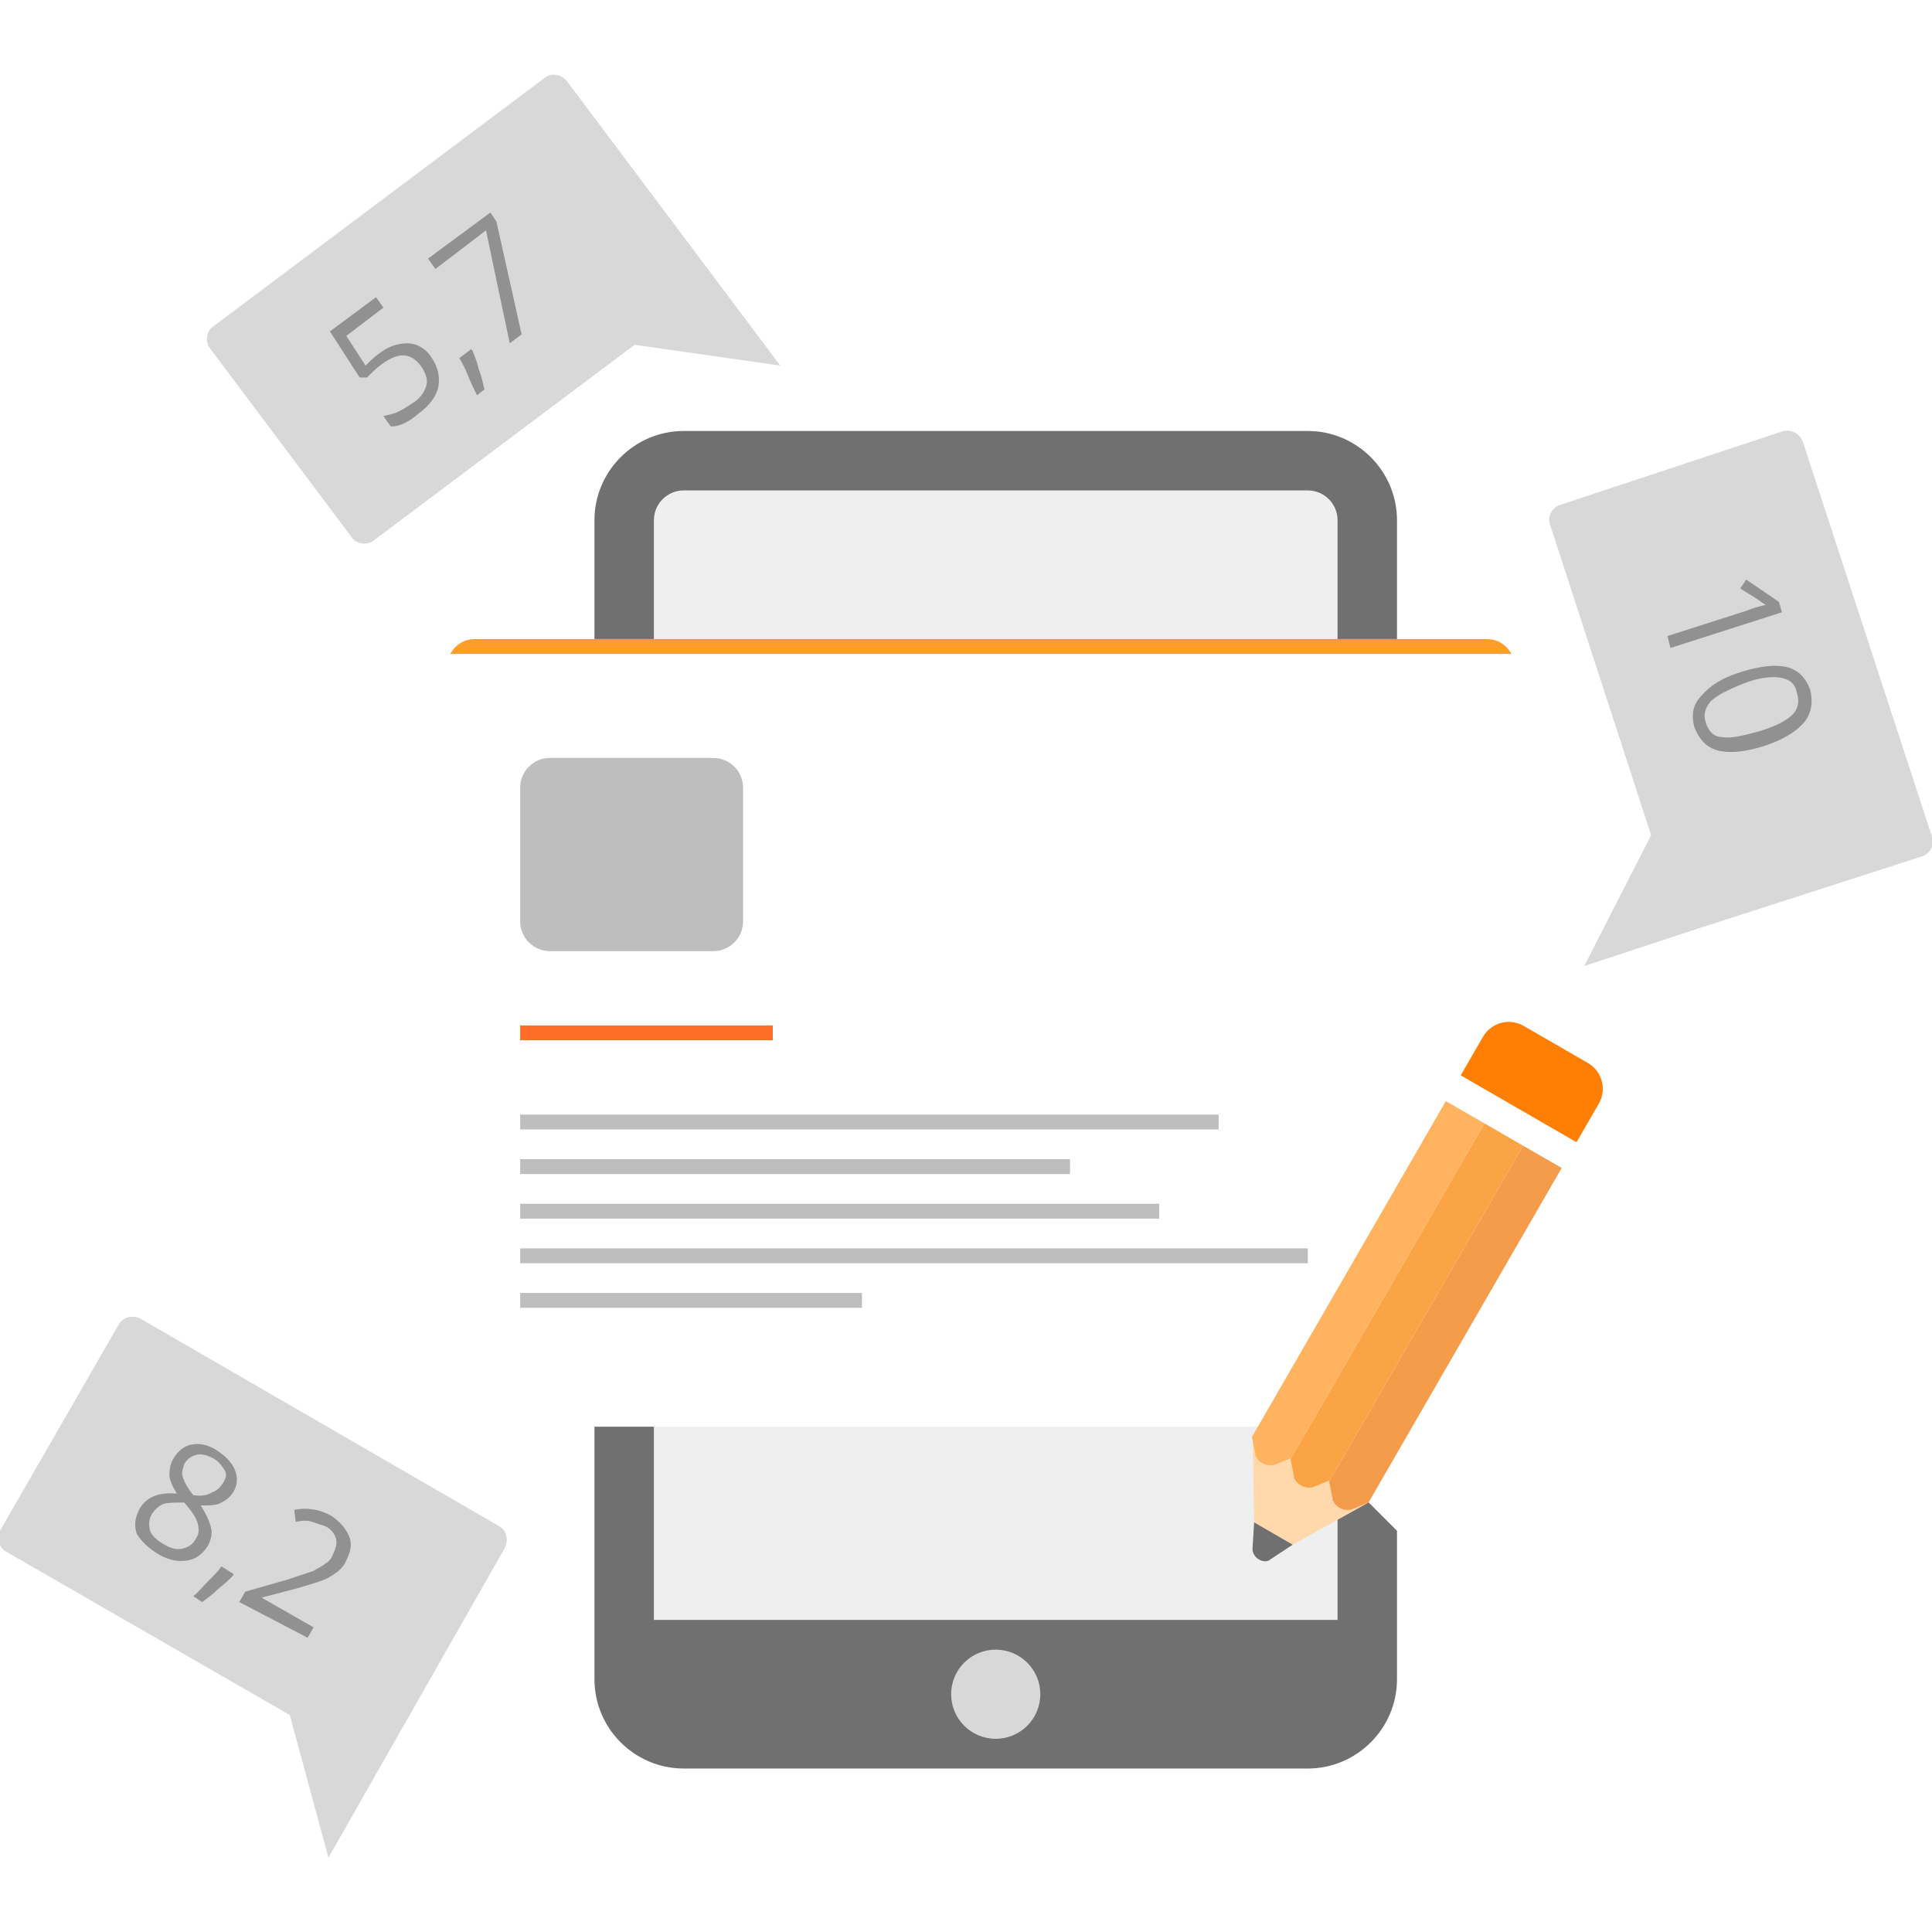 <?xml version="1.0" encoding="utf-8"?>
<!-- Generator: Adobe Illustrator 23.0.4, SVG Export Plug-In . SVG Version: 6.00 Build 0)  -->
<svg version="1.1" id="Слой_1" xmlns="http://www.w3.org/2000/svg" xmlns:xlink="http://www.w3.org/1999/xlink" x="0px" y="0px"
	 viewBox="0 0 130 130" style="enable-background:new 0 0 130 130;" xml:space="preserve">
<style type="text/css">
	.st0{fill-rule:evenodd;clip-rule:evenodd;fill:none;}
	.st1{fill-rule:evenodd;clip-rule:evenodd;fill:#D8D8D8;}
	.st2{fill:#919191;}
	.st3{fill-rule:evenodd;clip-rule:evenodd;fill:#707070;}
	.st4{fill-rule:evenodd;clip-rule:evenodd;fill:#EFEFEF;}
	.st5{fill-rule:evenodd;clip-rule:evenodd;fill:#FFFFFF;}
	.st6{fill-rule:evenodd;clip-rule:evenodd;fill:#BEBEBE;}
	.st7{fill-rule:evenodd;clip-rule:evenodd;fill:#FE6E26;}
	.st8{fill-rule:evenodd;clip-rule:evenodd;fill:#FF9D2A;}
	.st9{fill-rule:evenodd;clip-rule:evenodd;fill:#FF7F05;}
	.st10{fill-rule:evenodd;clip-rule:evenodd;fill:#FFD9AB;}
	.st11{fill-rule:evenodd;clip-rule:evenodd;fill:#FFB35F;}
	.st12{fill-rule:evenodd;clip-rule:evenodd;fill:#FAA446;}
	.st13{fill-rule:evenodd;clip-rule:evenodd;fill:#F59C4B;}
</style>
  <defs>
    <filter id="dropshadow" height="130%">
      <feGaussianBlur in="SourceAlpha" stdDeviation="2"/> 
      <feOffset dx="0" dy="1" result="offsetblur"/> 
      <feMerge> 
        <feMergeNode/>
        <feMergeNode in="SourceGraphic"/> 
      </feMerge>
      <feComponentTransfer>
        <feFuncA type="linear" slope="0.15"/>
      </feComponentTransfer>
    </filter>
  </defs>
<rect class="st0" width="130" height="130"/>
<title>Group 36</title>
<desc>Created with Sketch.</desc>
<path id="Combined-Shape" class="st1" d="M38.1,5.4l9.6,12.8l4.8,6.4l-9.8-1.4L25.1,36.4c-0.4,0.3-1.1,0.2-1.4-0.2l-9.6-12.8
	c-0.3-0.4-0.2-1.1,0.2-1.4L36.7,5.2C37.1,4.9,37.7,5,38.1,5.4z"/>
<path class="st2" d="M28.2,27.8c0.7-0.5,1.2-1.2,1.3-1.8s0-1.3-0.5-2c-0.4-0.6-1-0.9-1.6-0.9c-0.6,0-1.3,0.2-1.9,0.7
	c-0.3,0.2-0.6,0.5-0.9,0.8l0,0l-1.3-2l2.5-1.9l-0.5-0.7l-3.1,2.3l2,3.1l0.5,0c0.4-0.4,0.7-0.7,1-0.9c1.1-0.8,1.9-0.8,2.6,0.1
	c0.3,0.4,0.5,0.9,0.4,1.3c-0.1,0.4-0.4,0.9-0.9,1.2c-0.3,0.2-0.6,0.4-1,0.6s-0.7,0.2-1,0.3l0,0l0.5,0.7
	C26.9,28.7,27.5,28.4,28.2,27.8z M32.6,26.2c-0.1-0.4-0.2-0.9-0.4-1.4c-0.1-0.5-0.3-0.9-0.4-1.2l0,0l-0.1-0.1l-0.8,0.6
	c0.2,0.3,0.4,0.7,0.6,1.2c0.2,0.5,0.4,0.9,0.6,1.3l0,0L32.6,26.2z M35.1,22.5l-1.7-7.6L33,14.3l-4.2,3.1l0.5,0.7l3.4-2.6l1.6,7.6
	L35.1,22.5z"/>
<path class="st1" d="M22.1,125l-2.6-9.6l-19.1-11c-0.5-0.3-0.6-0.9-0.4-1.4l8-13.9c0.3-0.5,0.9-0.6,1.4-0.4l24.2,14
	c0.5,0.3,0.6,0.9,0.4,1.4L22.1,125z"/>
<path class="st2" d="M10.7,104.6c0.7,0.4,1.3,0.5,1.9,0.4c0.6-0.1,1-0.4,1.4-1c0.2-0.4,0.3-0.8,0.2-1.2c-0.1-0.4-0.3-0.9-0.7-1.5
	c0.6,0,1.1,0,1.4-0.2c0.4-0.2,0.6-0.4,0.8-0.7c0.3-0.5,0.3-1,0.1-1.5c-0.2-0.5-0.6-0.9-1.2-1.3c-0.6-0.4-1.2-0.5-1.7-0.4
	c-0.5,0.1-0.9,0.4-1.2,0.9c-0.2,0.3-0.3,0.7-0.3,1.1c0,0.4,0.2,0.8,0.5,1.3c-1.2-0.1-2,0.2-2.5,1c-0.3,0.6-0.4,1.1-0.2,1.7
	C9.5,103.7,10,104.2,10.7,104.6z M13,100.6c-0.4-0.5-0.6-0.9-0.7-1.2c-0.1-0.3,0-0.6,0.1-0.9c0.2-0.3,0.4-0.5,0.8-0.6
	c0.3-0.1,0.7,0,1.1,0.2c0.4,0.2,0.6,0.5,0.8,0.8s0.1,0.6-0.1,0.9c-0.2,0.3-0.4,0.5-0.7,0.6C14,100.6,13.6,100.7,13,100.6z M11,103.9
	c-0.5-0.3-0.8-0.6-0.9-0.9c-0.1-0.4-0.1-0.7,0.1-1.1c0.2-0.3,0.5-0.6,0.8-0.7c0.3-0.1,0.8-0.1,1.4-0.1c0.5,0.6,0.8,1,0.9,1.4
	c0.1,0.4,0.1,0.7-0.1,1c-0.2,0.4-0.5,0.6-0.9,0.7C11.9,104.3,11.5,104.2,11,103.9z M13.6,107.8c0.4-0.3,0.7-0.5,1.1-0.9
	c0.4-0.3,0.7-0.6,1-0.9l0,0l0-0.1l-0.8-0.5c-0.2,0.3-0.5,0.6-0.9,1c-0.4,0.4-0.7,0.8-1,1l0,0L13.6,107.8z M20.7,110.2l0.4-0.7
	l-3.5-2l0,0l2.3-0.6c1-0.3,1.8-0.5,2.3-0.8c0.5-0.3,0.9-0.6,1.1-1.1c0.3-0.6,0.4-1.1,0.2-1.6s-0.6-1-1.2-1.4
	c-0.7-0.4-1.6-0.6-2.5-0.4l0,0l0.1,0.8c0.5-0.1,0.8-0.1,1.1,0s0.6,0.2,0.9,0.3c0.4,0.2,0.6,0.5,0.7,0.8s0,0.7-0.2,1.1
	c-0.1,0.3-0.3,0.5-0.5,0.6c-0.2,0.2-0.5,0.3-0.8,0.5c-0.3,0.1-0.9,0.3-1.8,0.6l0,0l-2.8,0.8l-0.4,0.7L20.7,110.2z"/>
<path class="st1" d="M121.3,29.7l8.7,26.6c0.2,0.5-0.1,1.1-0.6,1.3l-15.2,4.9l-7.6,2.5l4.5-8.8l-6.8-20.9c-0.2-0.5,0.1-1.1,0.6-1.3
	L120,29C120.6,28.9,121.1,29.2,121.3,29.7z"/>
<path class="st2" d="M112.4,43.6l7.5-2.4l-0.2-0.7l-2.2-1.5l-0.4,0.6c0.8,0.5,1.3,0.8,1.4,0.9c0.1,0.1,0.2,0.1,0.3,0.2
	c-0.4,0.1-0.8,0.2-1.3,0.4l0,0l-5.3,1.7L112.4,43.6z M114,48.9c0.3,0.8,0.8,1.4,1.6,1.6c0.8,0.2,1.8,0.1,3.1-0.3
	c1.2-0.4,2.1-0.9,2.7-1.6c0.5-0.6,0.6-1.4,0.4-2.2c-0.3-0.8-0.8-1.3-1.5-1.5c-0.8-0.2-1.8-0.1-3.1,0.3c-1.3,0.4-2.1,0.9-2.7,1.6
	C113.9,47.4,113.8,48.1,114,48.9z M114.8,48.7c-0.2-0.6-0.1-1,0.3-1.5c0.4-0.4,1.2-0.8,2.2-1.2s1.9-0.5,2.5-0.4c0.6,0.1,1,0.4,1.1,1
	c0.2,0.6,0.1,1.1-0.3,1.5c-0.4,0.4-1.2,0.8-2.2,1.1c-1.1,0.3-1.9,0.5-2.5,0.4C115.3,49.6,115,49.2,114.8,48.7z"/>
<path id="Rectangle" class="st3" d="M46,29h42c3.3,0,6,2.7,6,6v78c0,3.3-2.7,6-6,6H46c-3.3,0-6-2.7-6-6V35C40,31.7,42.7,29,46,29z"
	/>
<path class="st4" d="M46,33h42c1.1,0,2,0.9,2,2v78c0,1.1-0.9,2-2,2H46c-1.1,0-2-0.9-2-2V35C44,33.9,44.9,33,46,33z"/>
<rect x="42" y="109" class="st3" width="50" height="8"/>
<circle id="Oval" class="st1" cx="67" cy="114" r="3"/>
<g>
	
	
	<g>
		<path class="st5"  d="M102,110L87,95H32c-1.1,0-2-0.9-2-2V45c0-1.1,0.9-2,2-2h68c1.1,0,2,0.9,2,2V110z"/>
		<path class="st5"  d="M102,110L87,95H32c-1.1,0-2-0.9-2-2V45c0-1.1,0.9-2,2-2h68c1.1,0,2,0.9,2,2V110z" style="filter:url(#dropshadow);"/>
	</g>
</g>
<path class="st6" d="M37,51h11c1.1,0,2,0.9,2,2v9c0,1.1-0.9,2-2,2H37c-1.1,0-2-0.9-2-2v-9C35,51.9,35.9,51,37,51z"/>
<rect x="35" y="75" class="st6" width="47" height="1"/>
<rect x="35" y="69" class="st7" width="17" height="1"/>
<rect x="35" y="78" class="st6" width="37" height="1"/>
<rect x="35" y="81" class="st6" width="43" height="1"/>
<rect x="35" y="84" class="st6" width="53" height="1"/>
<rect x="35" y="87" class="st6" width="23" height="1"/>
<path class="st8" d="M32,43c0.7,0,23.4,0,68,0c0.7,0,1.3,0.3,1.7,1H30.3C30.7,43.3,31.3,43,32,43z"/>
<g id="Group-34" transform="translate(94.67, 82.625) rotate(-330) translate(-94.67, -82.625) translate(90.17, 62.625)">
	<rect x="6" y="5.8" transform="matrix(2.729302e-06 1 -1 2.729302e-06 17.33 3.33)" class="st5" width="2" height="9"/>
	<path class="st9" d="M4.5,4.3l5,0c1.1,0,2,0.9,2,2v3l0,0l-9,0l0-3C2.5,5.2,3.4,4.3,4.5,4.3z"/>
	<polygon class="st10" points="2.5,37.3 11.5,37.3 8.5,42.3 5.5,42.3 	"/>
	<path class="st11" d="M2.5,11.3l3,0l0,26l-0.7,0.9c-0.3,0.4-1,0.5-1.4,0.2c-0.1,0-0.1-0.1-0.1-0.1l-0.8-0.9l0,0L2.5,11.3z"/>
	<path class="st12" d="M5.5,11.3l3,0l0,26l-0.7,0.9c-0.3,0.4-1,0.5-1.4,0.2c-0.1,0-0.1-0.1-0.1-0.1l-0.8-0.9l0,0L5.5,11.3z"/>
	<path class="st13" d="M8.5,11.3h3l0,26l-0.7,0.9c-0.3,0.4-1,0.5-1.4,0.2c-0.1,0-0.1-0.1-0.1-0.1l-0.8-0.9l0,0L8.5,11.3z"/>
	<path class="st3" d="M5.5,42.3h3l-0.8,1.6c-0.1,0.3-0.4,0.4-0.7,0.4s-0.6-0.2-0.7-0.4L5.5,42.3L5.5,42.3z"/>
</g>
</svg>
